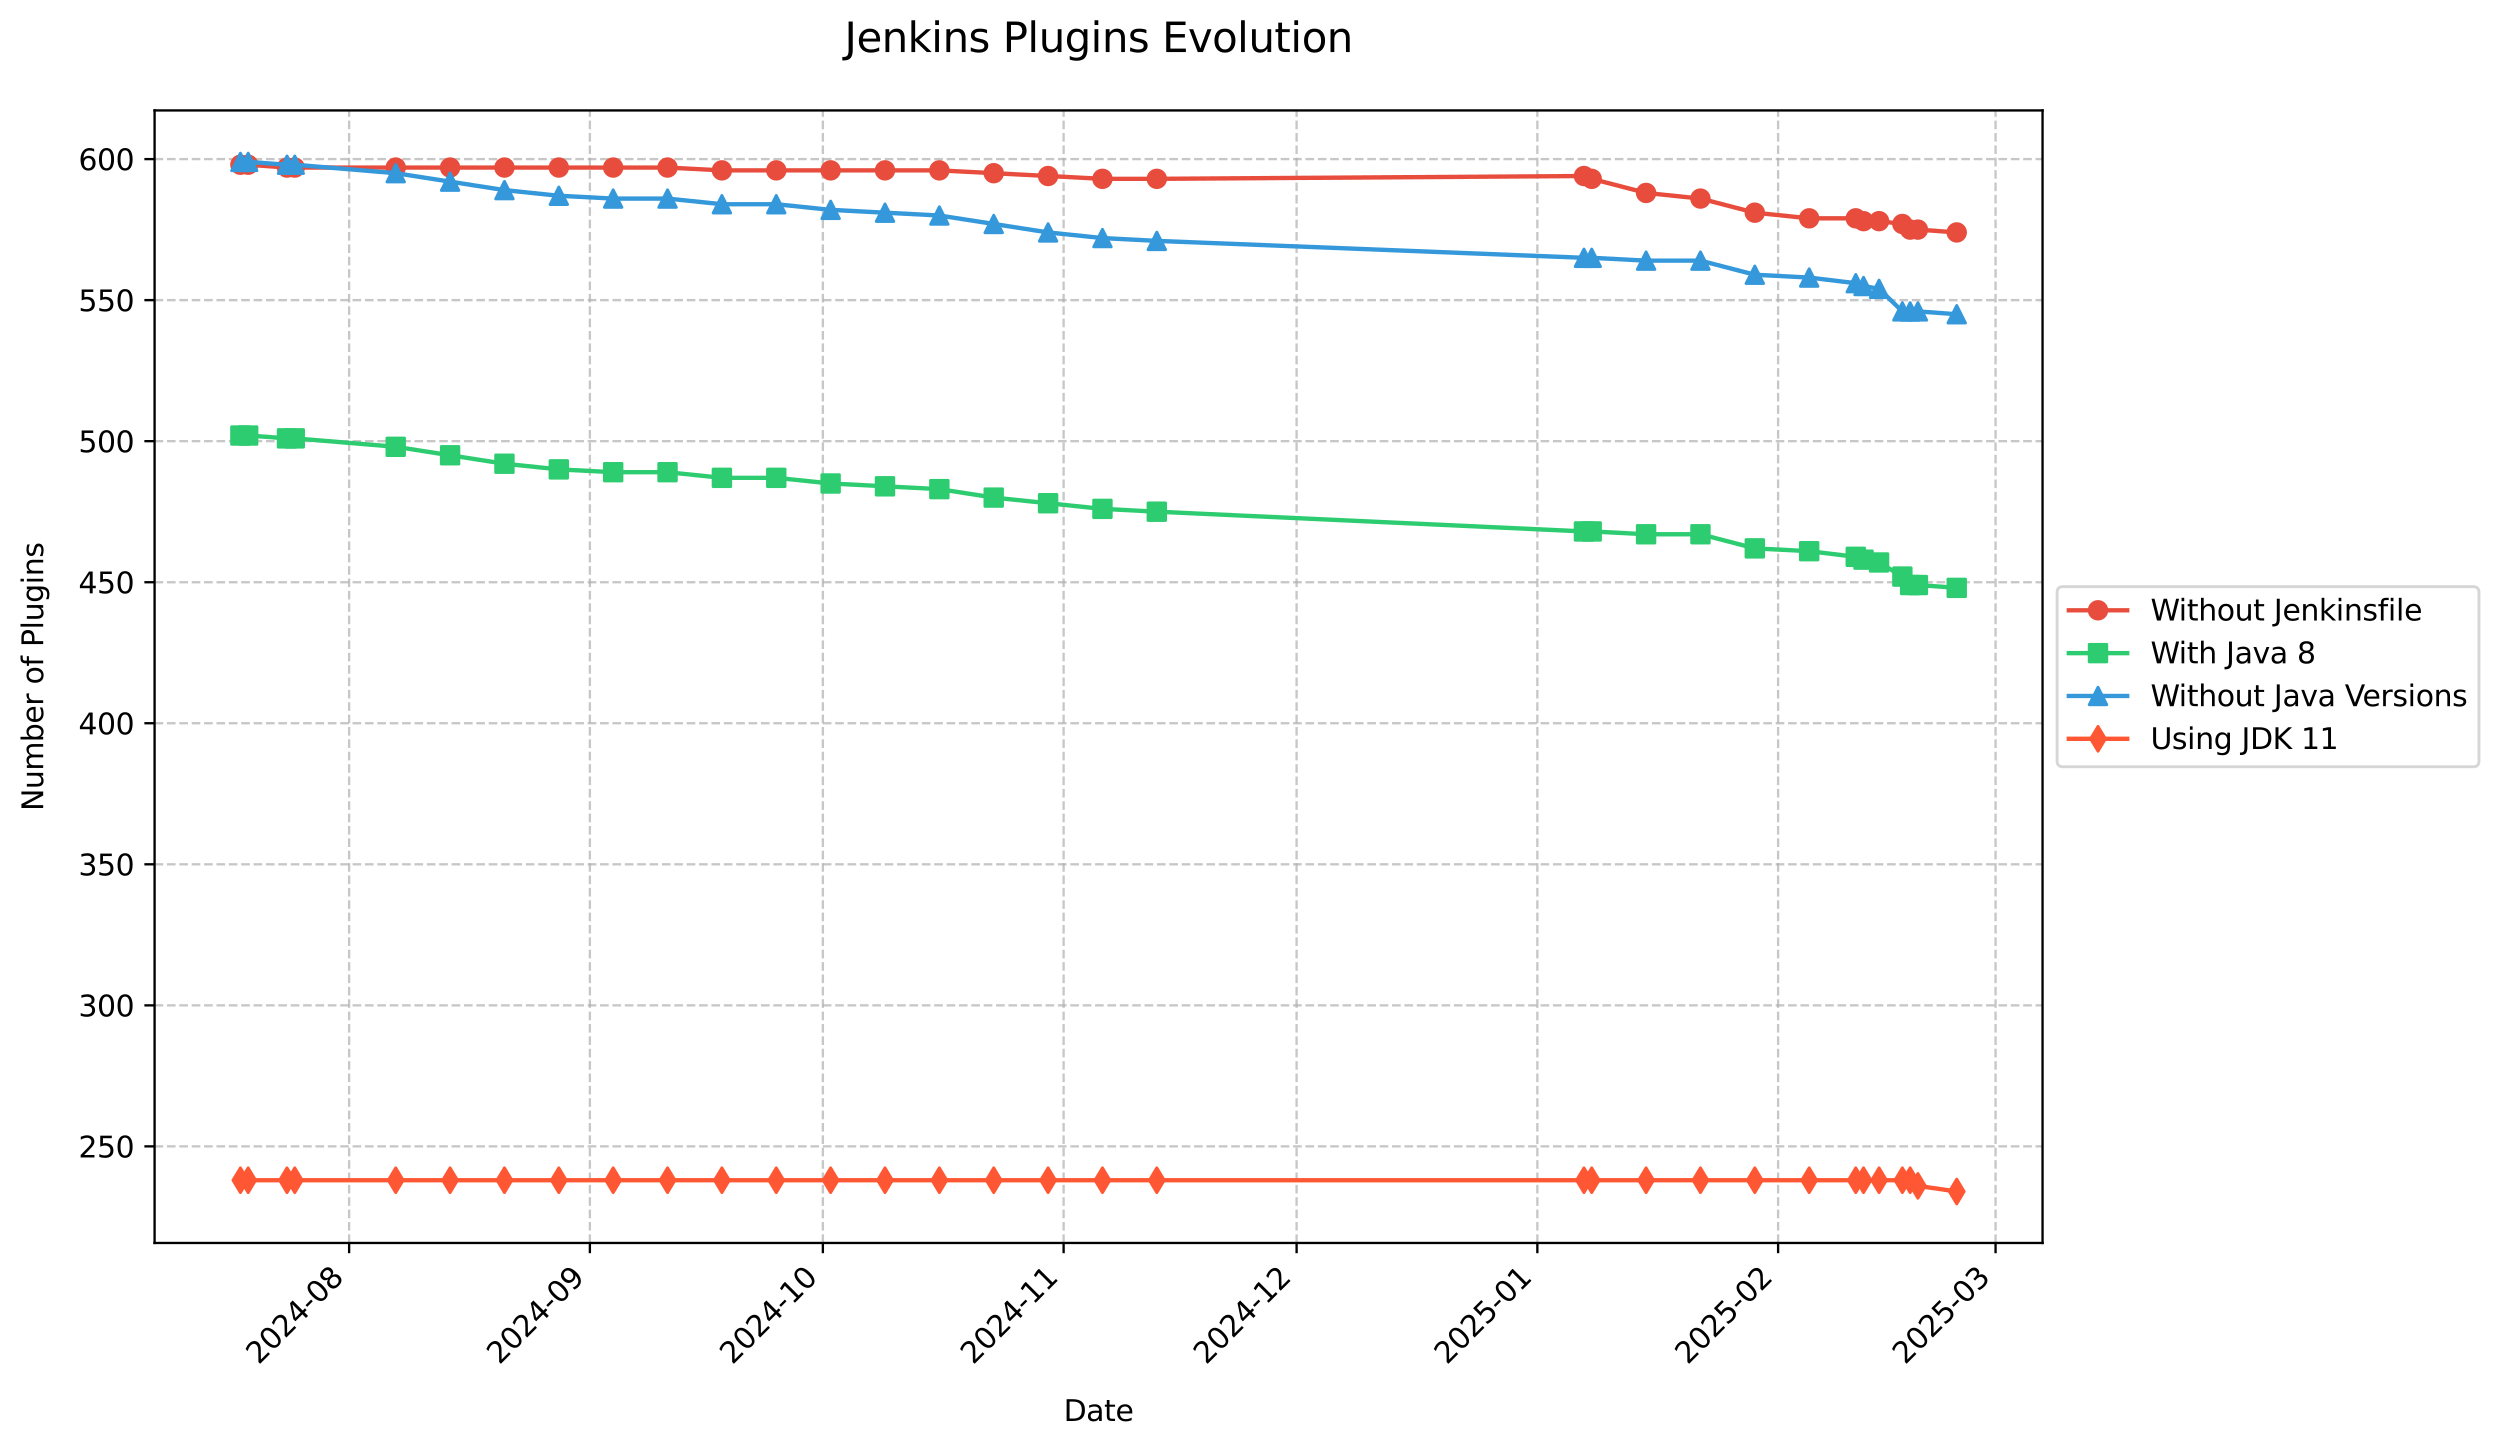 <?xml version="1.0" encoding="utf-8" standalone="no"?>
<!DOCTYPE svg PUBLIC "-//W3C//DTD SVG 1.1//EN"
  "http://www.w3.org/Graphics/SVG/1.1/DTD/svg11.dtd">
<svg xmlns:xlink="http://www.w3.org/1999/xlink" width="856.585pt" height="496.159pt" viewBox="0 0 856.585 496.159" xmlns="http://www.w3.org/2000/svg" version="1.1">
 <defs>
  <style type="text/css">*{stroke-linejoin: round; stroke-linecap: butt}</style>
 </defs>
 <g id="figure_1">
  <g id="patch_1">
   <path d="M 0 496.159 
L 856.585 496.159 
L 856.585 0 
L 0 0 
z
" style="fill: #ffffff"/>
  </g>
  <g id="axes_1">
   <g id="patch_2">
    <path d="M 52.966 425.892 
L 699.846 425.892 
L 699.846 37.838 
L 52.966 37.838 
z
" style="fill: #ffffff"/>
   </g>
   <g id="matplotlib.axis_1">
    <g id="xtick_1">
     <g id="line2d_1">
      <path d="M 119.623 425.892 
L 119.623 37.838 
" clip-path="url(#pfc3cc9efeb)" style="fill: none; stroke-dasharray: 2.96,1.28; stroke-dashoffset: 0; stroke: #b0b0b0; stroke-opacity: 0.7; stroke-width: 0.8"/>
     </g>
     <g id="line2d_2">
      <defs>
       <path id="m94af416fe7" d="M 0 0 
L 0 3.5 
" style="stroke: #000000; stroke-width: 0.8"/>
      </defs>
      <g>
       <use xlink:href="#m94af416fe7" x="119.623" y="425.892" style="stroke: #000000; stroke-width: 0.8"/>
      </g>
     </g>
     <g id="text_1">
      <!-- 2024-08 -->
      <g transform="translate(88.607 467.81) rotate(-45) scale(0.1 -0.1)">
       <defs>
        <path id="DejaVuSans-32" d="M 1228 531 
L 3431 531 
L 3431 0 
L 469 0 
L 469 531 
Q 828 903 1448 1529 
Q 2069 2156 2228 2338 
Q 2531 2678 2651 2914 
Q 2772 3150 2772 3378 
Q 2772 3750 2511 3984 
Q 2250 4219 1831 4219 
Q 1534 4219 1204 4116 
Q 875 4013 500 3803 
L 500 4441 
Q 881 4594 1212 4672 
Q 1544 4750 1819 4750 
Q 2544 4750 2975 4387 
Q 3406 4025 3406 3419 
Q 3406 3131 3298 2873 
Q 3191 2616 2906 2266 
Q 2828 2175 2409 1742 
Q 1991 1309 1228 531 
z
" transform="scale(0.016)"/>
        <path id="DejaVuSans-30" d="M 2034 4250 
Q 1547 4250 1301 3770 
Q 1056 3291 1056 2328 
Q 1056 1369 1301 889 
Q 1547 409 2034 409 
Q 2525 409 2770 889 
Q 3016 1369 3016 2328 
Q 3016 3291 2770 3770 
Q 2525 4250 2034 4250 
z
M 2034 4750 
Q 2819 4750 3233 4129 
Q 3647 3509 3647 2328 
Q 3647 1150 3233 529 
Q 2819 -91 2034 -91 
Q 1250 -91 836 529 
Q 422 1150 422 2328 
Q 422 3509 836 4129 
Q 1250 4750 2034 4750 
z
" transform="scale(0.016)"/>
        <path id="DejaVuSans-34" d="M 2419 4116 
L 825 1625 
L 2419 1625 
L 2419 4116 
z
M 2253 4666 
L 3047 4666 
L 3047 1625 
L 3713 1625 
L 3713 1100 
L 3047 1100 
L 3047 0 
L 2419 0 
L 2419 1100 
L 313 1100 
L 313 1709 
L 2253 4666 
z
" transform="scale(0.016)"/>
        <path id="DejaVuSans-2d" d="M 313 2009 
L 1997 2009 
L 1997 1497 
L 313 1497 
L 313 2009 
z
" transform="scale(0.016)"/>
        <path id="DejaVuSans-38" d="M 2034 2216 
Q 1584 2216 1326 1975 
Q 1069 1734 1069 1313 
Q 1069 891 1326 650 
Q 1584 409 2034 409 
Q 2484 409 2743 651 
Q 3003 894 3003 1313 
Q 3003 1734 2745 1975 
Q 2488 2216 2034 2216 
z
M 1403 2484 
Q 997 2584 770 2862 
Q 544 3141 544 3541 
Q 544 4100 942 4425 
Q 1341 4750 2034 4750 
Q 2731 4750 3128 4425 
Q 3525 4100 3525 3541 
Q 3525 3141 3298 2862 
Q 3072 2584 2669 2484 
Q 3125 2378 3379 2068 
Q 3634 1759 3634 1313 
Q 3634 634 3220 271 
Q 2806 -91 2034 -91 
Q 1263 -91 848 271 
Q 434 634 434 1313 
Q 434 1759 690 2068 
Q 947 2378 1403 2484 
z
M 1172 3481 
Q 1172 3119 1398 2916 
Q 1625 2713 2034 2713 
Q 2441 2713 2670 2916 
Q 2900 3119 2900 3481 
Q 2900 3844 2670 4047 
Q 2441 4250 2034 4250 
Q 1625 4250 1398 4047 
Q 1172 3844 1172 3481 
z
" transform="scale(0.016)"/>
       </defs>
       <use xlink:href="#DejaVuSans-32"/>
       <use xlink:href="#DejaVuSans-30" x="63.623"/>
       <use xlink:href="#DejaVuSans-32" x="127.246"/>
       <use xlink:href="#DejaVuSans-34" x="190.869"/>
       <use xlink:href="#DejaVuSans-2d" x="254.492"/>
       <use xlink:href="#DejaVuSans-30" x="290.576"/>
       <use xlink:href="#DejaVuSans-38" x="354.199"/>
      </g>
     </g>
    </g>
    <g id="xtick_2">
     <g id="line2d_3">
      <path d="M 202.113 425.892 
L 202.113 37.838 
" clip-path="url(#pfc3cc9efeb)" style="fill: none; stroke-dasharray: 2.96,1.28; stroke-dashoffset: 0; stroke: #b0b0b0; stroke-opacity: 0.7; stroke-width: 0.8"/>
     </g>
     <g id="line2d_4">
      <g>
       <use xlink:href="#m94af416fe7" x="202.113" y="425.892" style="stroke: #000000; stroke-width: 0.8"/>
      </g>
     </g>
     <g id="text_2">
      <!-- 2024-09 -->
      <g transform="translate(171.097 467.81) rotate(-45) scale(0.1 -0.1)">
       <defs>
        <path id="DejaVuSans-39" d="M 703 97 
L 703 672 
Q 941 559 1184 500 
Q 1428 441 1663 441 
Q 2288 441 2617 861 
Q 2947 1281 2994 2138 
Q 2813 1869 2534 1725 
Q 2256 1581 1919 1581 
Q 1219 1581 811 2004 
Q 403 2428 403 3163 
Q 403 3881 828 4315 
Q 1253 4750 1959 4750 
Q 2769 4750 3195 4129 
Q 3622 3509 3622 2328 
Q 3622 1225 3098 567 
Q 2575 -91 1691 -91 
Q 1453 -91 1209 -44 
Q 966 3 703 97 
z
M 1959 2075 
Q 2384 2075 2632 2365 
Q 2881 2656 2881 3163 
Q 2881 3666 2632 3958 
Q 2384 4250 1959 4250 
Q 1534 4250 1286 3958 
Q 1038 3666 1038 3163 
Q 1038 2656 1286 2365 
Q 1534 2075 1959 2075 
z
" transform="scale(0.016)"/>
       </defs>
       <use xlink:href="#DejaVuSans-32"/>
       <use xlink:href="#DejaVuSans-30" x="63.623"/>
       <use xlink:href="#DejaVuSans-32" x="127.246"/>
       <use xlink:href="#DejaVuSans-34" x="190.869"/>
       <use xlink:href="#DejaVuSans-2d" x="254.492"/>
       <use xlink:href="#DejaVuSans-30" x="290.576"/>
       <use xlink:href="#DejaVuSans-39" x="354.199"/>
      </g>
     </g>
    </g>
    <g id="xtick_3">
     <g id="line2d_5">
      <path d="M 281.941 425.892 
L 281.941 37.838 
" clip-path="url(#pfc3cc9efeb)" style="fill: none; stroke-dasharray: 2.96,1.28; stroke-dashoffset: 0; stroke: #b0b0b0; stroke-opacity: 0.7; stroke-width: 0.8"/>
     </g>
     <g id="line2d_6">
      <g>
       <use xlink:href="#m94af416fe7" x="281.941" y="425.892" style="stroke: #000000; stroke-width: 0.8"/>
      </g>
     </g>
     <g id="text_3">
      <!-- 2024-10 -->
      <g transform="translate(250.926 467.81) rotate(-45) scale(0.1 -0.1)">
       <defs>
        <path id="DejaVuSans-31" d="M 794 531 
L 1825 531 
L 1825 4091 
L 703 3866 
L 703 4441 
L 1819 4666 
L 2450 4666 
L 2450 531 
L 3481 531 
L 3481 0 
L 794 0 
L 794 531 
z
" transform="scale(0.016)"/>
       </defs>
       <use xlink:href="#DejaVuSans-32"/>
       <use xlink:href="#DejaVuSans-30" x="63.623"/>
       <use xlink:href="#DejaVuSans-32" x="127.246"/>
       <use xlink:href="#DejaVuSans-34" x="190.869"/>
       <use xlink:href="#DejaVuSans-2d" x="254.492"/>
       <use xlink:href="#DejaVuSans-31" x="290.576"/>
       <use xlink:href="#DejaVuSans-30" x="354.199"/>
      </g>
     </g>
    </g>
    <g id="xtick_4">
     <g id="line2d_7">
      <path d="M 364.431 425.892 
L 364.431 37.838 
" clip-path="url(#pfc3cc9efeb)" style="fill: none; stroke-dasharray: 2.96,1.28; stroke-dashoffset: 0; stroke: #b0b0b0; stroke-opacity: 0.7; stroke-width: 0.8"/>
     </g>
     <g id="line2d_8">
      <g>
       <use xlink:href="#m94af416fe7" x="364.431" y="425.892" style="stroke: #000000; stroke-width: 0.8"/>
      </g>
     </g>
     <g id="text_4">
      <!-- 2024-11 -->
      <g transform="translate(333.416 467.81) rotate(-45) scale(0.1 -0.1)">
       <use xlink:href="#DejaVuSans-32"/>
       <use xlink:href="#DejaVuSans-30" x="63.623"/>
       <use xlink:href="#DejaVuSans-32" x="127.246"/>
       <use xlink:href="#DejaVuSans-34" x="190.869"/>
       <use xlink:href="#DejaVuSans-2d" x="254.492"/>
       <use xlink:href="#DejaVuSans-31" x="290.576"/>
       <use xlink:href="#DejaVuSans-31" x="354.199"/>
      </g>
     </g>
    </g>
    <g id="xtick_5">
     <g id="line2d_9">
      <path d="M 444.26 425.892 
L 444.26 37.838 
" clip-path="url(#pfc3cc9efeb)" style="fill: none; stroke-dasharray: 2.96,1.28; stroke-dashoffset: 0; stroke: #b0b0b0; stroke-opacity: 0.7; stroke-width: 0.8"/>
     </g>
     <g id="line2d_10">
      <g>
       <use xlink:href="#m94af416fe7" x="444.26" y="425.892" style="stroke: #000000; stroke-width: 0.8"/>
      </g>
     </g>
     <g id="text_5">
      <!-- 2024-12 -->
      <g transform="translate(413.245 467.81) rotate(-45) scale(0.1 -0.1)">
       <use xlink:href="#DejaVuSans-32"/>
       <use xlink:href="#DejaVuSans-30" x="63.623"/>
       <use xlink:href="#DejaVuSans-32" x="127.246"/>
       <use xlink:href="#DejaVuSans-34" x="190.869"/>
       <use xlink:href="#DejaVuSans-2d" x="254.492"/>
       <use xlink:href="#DejaVuSans-31" x="290.576"/>
       <use xlink:href="#DejaVuSans-32" x="354.199"/>
      </g>
     </g>
    </g>
    <g id="xtick_6">
     <g id="line2d_11">
      <path d="M 526.75 425.892 
L 526.75 37.838 
" clip-path="url(#pfc3cc9efeb)" style="fill: none; stroke-dasharray: 2.96,1.28; stroke-dashoffset: 0; stroke: #b0b0b0; stroke-opacity: 0.7; stroke-width: 0.8"/>
     </g>
     <g id="line2d_12">
      <g>
       <use xlink:href="#m94af416fe7" x="526.75" y="425.892" style="stroke: #000000; stroke-width: 0.8"/>
      </g>
     </g>
     <g id="text_6">
      <!-- 2025-01 -->
      <g transform="translate(495.735 467.81) rotate(-45) scale(0.1 -0.1)">
       <defs>
        <path id="DejaVuSans-35" d="M 691 4666 
L 3169 4666 
L 3169 4134 
L 1269 4134 
L 1269 2991 
Q 1406 3038 1543 3061 
Q 1681 3084 1819 3084 
Q 2600 3084 3056 2656 
Q 3513 2228 3513 1497 
Q 3513 744 3044 326 
Q 2575 -91 1722 -91 
Q 1428 -91 1123 -41 
Q 819 9 494 109 
L 494 744 
Q 775 591 1075 516 
Q 1375 441 1709 441 
Q 2250 441 2565 725 
Q 2881 1009 2881 1497 
Q 2881 1984 2565 2268 
Q 2250 2553 1709 2553 
Q 1456 2553 1204 2497 
Q 953 2441 691 2322 
L 691 4666 
z
" transform="scale(0.016)"/>
       </defs>
       <use xlink:href="#DejaVuSans-32"/>
       <use xlink:href="#DejaVuSans-30" x="63.623"/>
       <use xlink:href="#DejaVuSans-32" x="127.246"/>
       <use xlink:href="#DejaVuSans-35" x="190.869"/>
       <use xlink:href="#DejaVuSans-2d" x="254.492"/>
       <use xlink:href="#DejaVuSans-30" x="290.576"/>
       <use xlink:href="#DejaVuSans-31" x="354.199"/>
      </g>
     </g>
    </g>
    <g id="xtick_7">
     <g id="line2d_13">
      <path d="M 609.24 425.892 
L 609.24 37.838 
" clip-path="url(#pfc3cc9efeb)" style="fill: none; stroke-dasharray: 2.96,1.28; stroke-dashoffset: 0; stroke: #b0b0b0; stroke-opacity: 0.7; stroke-width: 0.8"/>
     </g>
     <g id="line2d_14">
      <g>
       <use xlink:href="#m94af416fe7" x="609.24" y="425.892" style="stroke: #000000; stroke-width: 0.8"/>
      </g>
     </g>
     <g id="text_7">
      <!-- 2025-02 -->
      <g transform="translate(578.224 467.81) rotate(-45) scale(0.1 -0.1)">
       <use xlink:href="#DejaVuSans-32"/>
       <use xlink:href="#DejaVuSans-30" x="63.623"/>
       <use xlink:href="#DejaVuSans-32" x="127.246"/>
       <use xlink:href="#DejaVuSans-35" x="190.869"/>
       <use xlink:href="#DejaVuSans-2d" x="254.492"/>
       <use xlink:href="#DejaVuSans-30" x="290.576"/>
       <use xlink:href="#DejaVuSans-32" x="354.199"/>
      </g>
     </g>
    </g>
    <g id="xtick_8">
     <g id="line2d_15">
      <path d="M 683.747 425.892 
L 683.747 37.838 
" clip-path="url(#pfc3cc9efeb)" style="fill: none; stroke-dasharray: 2.96,1.28; stroke-dashoffset: 0; stroke: #b0b0b0; stroke-opacity: 0.7; stroke-width: 0.8"/>
     </g>
     <g id="line2d_16">
      <g>
       <use xlink:href="#m94af416fe7" x="683.747" y="425.892" style="stroke: #000000; stroke-width: 0.8"/>
      </g>
     </g>
     <g id="text_8">
      <!-- 2025-03 -->
      <g transform="translate(652.731 467.81) rotate(-45) scale(0.1 -0.1)">
       <defs>
        <path id="DejaVuSans-33" d="M 2597 2516 
Q 3050 2419 3304 2112 
Q 3559 1806 3559 1356 
Q 3559 666 3084 287 
Q 2609 -91 1734 -91 
Q 1441 -91 1130 -33 
Q 819 25 488 141 
L 488 750 
Q 750 597 1062 519 
Q 1375 441 1716 441 
Q 2309 441 2620 675 
Q 2931 909 2931 1356 
Q 2931 1769 2642 2001 
Q 2353 2234 1838 2234 
L 1294 2234 
L 1294 2753 
L 1863 2753 
Q 2328 2753 2575 2939 
Q 2822 3125 2822 3475 
Q 2822 3834 2567 4026 
Q 2313 4219 1838 4219 
Q 1578 4219 1281 4162 
Q 984 4106 628 3988 
L 628 4550 
Q 988 4650 1302 4700 
Q 1616 4750 1894 4750 
Q 2613 4750 3031 4423 
Q 3450 4097 3450 3541 
Q 3450 3153 3228 2886 
Q 3006 2619 2597 2516 
z
" transform="scale(0.016)"/>
       </defs>
       <use xlink:href="#DejaVuSans-32"/>
       <use xlink:href="#DejaVuSans-30" x="63.623"/>
       <use xlink:href="#DejaVuSans-32" x="127.246"/>
       <use xlink:href="#DejaVuSans-35" x="190.869"/>
       <use xlink:href="#DejaVuSans-2d" x="254.492"/>
       <use xlink:href="#DejaVuSans-30" x="290.576"/>
       <use xlink:href="#DejaVuSans-33" x="354.199"/>
      </g>
     </g>
    </g>
    <g id="text_9">
     <!-- Date -->
     <g transform="translate(364.455 486.879) scale(0.1 -0.1)">
      <defs>
       <path id="DejaVuSans-44" d="M 1259 4147 
L 1259 519 
L 2022 519 
Q 2988 519 3436 956 
Q 3884 1394 3884 2338 
Q 3884 3275 3436 3711 
Q 2988 4147 2022 4147 
L 1259 4147 
z
M 628 4666 
L 1925 4666 
Q 3281 4666 3915 4102 
Q 4550 3538 4550 2338 
Q 4550 1131 3912 565 
Q 3275 0 1925 0 
L 628 0 
L 628 4666 
z
" transform="scale(0.016)"/>
       <path id="DejaVuSans-61" d="M 2194 1759 
Q 1497 1759 1228 1600 
Q 959 1441 959 1056 
Q 959 750 1161 570 
Q 1363 391 1709 391 
Q 2188 391 2477 730 
Q 2766 1069 2766 1631 
L 2766 1759 
L 2194 1759 
z
M 3341 1997 
L 3341 0 
L 2766 0 
L 2766 531 
Q 2569 213 2275 61 
Q 1981 -91 1556 -91 
Q 1019 -91 701 211 
Q 384 513 384 1019 
Q 384 1609 779 1909 
Q 1175 2209 1959 2209 
L 2766 2209 
L 2766 2266 
Q 2766 2663 2505 2880 
Q 2244 3097 1772 3097 
Q 1472 3097 1187 3025 
Q 903 2953 641 2809 
L 641 3341 
Q 956 3463 1253 3523 
Q 1550 3584 1831 3584 
Q 2591 3584 2966 3190 
Q 3341 2797 3341 1997 
z
" transform="scale(0.016)"/>
       <path id="DejaVuSans-74" d="M 1172 4494 
L 1172 3500 
L 2356 3500 
L 2356 3053 
L 1172 3053 
L 1172 1153 
Q 1172 725 1289 603 
Q 1406 481 1766 481 
L 2356 481 
L 2356 0 
L 1766 0 
Q 1100 0 847 248 
Q 594 497 594 1153 
L 594 3053 
L 172 3053 
L 172 3500 
L 594 3500 
L 594 4494 
L 1172 4494 
z
" transform="scale(0.016)"/>
       <path id="DejaVuSans-65" d="M 3597 1894 
L 3597 1613 
L 953 1613 
Q 991 1019 1311 708 
Q 1631 397 2203 397 
Q 2534 397 2845 478 
Q 3156 559 3463 722 
L 3463 178 
Q 3153 47 2828 -22 
Q 2503 -91 2169 -91 
Q 1331 -91 842 396 
Q 353 884 353 1716 
Q 353 2575 817 3079 
Q 1281 3584 2069 3584 
Q 2775 3584 3186 3129 
Q 3597 2675 3597 1894 
z
M 3022 2063 
Q 3016 2534 2758 2815 
Q 2500 3097 2075 3097 
Q 1594 3097 1305 2825 
Q 1016 2553 972 2059 
L 3022 2063 
z
" transform="scale(0.016)"/>
      </defs>
      <use xlink:href="#DejaVuSans-44"/>
      <use xlink:href="#DejaVuSans-61" x="77.002"/>
      <use xlink:href="#DejaVuSans-74" x="138.281"/>
      <use xlink:href="#DejaVuSans-65" x="177.49"/>
     </g>
    </g>
   </g>
   <g id="matplotlib.axis_2">
    <g id="ytick_1">
     <g id="line2d_17">
      <path d="M 52.966 392.789 
L 699.846 392.789 
" clip-path="url(#pfc3cc9efeb)" style="fill: none; stroke-dasharray: 2.96,1.28; stroke-dashoffset: 0; stroke: #b0b0b0; stroke-opacity: 0.7; stroke-width: 0.8"/>
     </g>
     <g id="line2d_18">
      <defs>
       <path id="m76c8aee023" d="M 0 0 
L -3.5 0 
" style="stroke: #000000; stroke-width: 0.8"/>
      </defs>
      <g>
       <use xlink:href="#m76c8aee023" x="52.966" y="392.789" style="stroke: #000000; stroke-width: 0.8"/>
      </g>
     </g>
     <g id="text_10">
      <!-- 250 -->
      <g transform="translate(26.878 396.589) scale(0.1 -0.1)">
       <use xlink:href="#DejaVuSans-32"/>
       <use xlink:href="#DejaVuSans-35" x="63.623"/>
       <use xlink:href="#DejaVuSans-30" x="127.246"/>
      </g>
     </g>
    </g>
    <g id="ytick_2">
     <g id="line2d_19">
      <path d="M 52.966 344.464 
L 699.846 344.464 
" clip-path="url(#pfc3cc9efeb)" style="fill: none; stroke-dasharray: 2.96,1.28; stroke-dashoffset: 0; stroke: #b0b0b0; stroke-opacity: 0.7; stroke-width: 0.8"/>
     </g>
     <g id="line2d_20">
      <g>
       <use xlink:href="#m76c8aee023" x="52.966" y="344.464" style="stroke: #000000; stroke-width: 0.8"/>
      </g>
     </g>
     <g id="text_11">
      <!-- 300 -->
      <g transform="translate(26.878 348.263) scale(0.1 -0.1)">
       <use xlink:href="#DejaVuSans-33"/>
       <use xlink:href="#DejaVuSans-30" x="63.623"/>
       <use xlink:href="#DejaVuSans-30" x="127.246"/>
      </g>
     </g>
    </g>
    <g id="ytick_3">
     <g id="line2d_21">
      <path d="M 52.966 296.138 
L 699.846 296.138 
" clip-path="url(#pfc3cc9efeb)" style="fill: none; stroke-dasharray: 2.96,1.28; stroke-dashoffset: 0; stroke: #b0b0b0; stroke-opacity: 0.7; stroke-width: 0.8"/>
     </g>
     <g id="line2d_22">
      <g>
       <use xlink:href="#m76c8aee023" x="52.966" y="296.138" style="stroke: #000000; stroke-width: 0.8"/>
      </g>
     </g>
     <g id="text_12">
      <!-- 350 -->
      <g transform="translate(26.878 299.937) scale(0.1 -0.1)">
       <use xlink:href="#DejaVuSans-33"/>
       <use xlink:href="#DejaVuSans-35" x="63.623"/>
       <use xlink:href="#DejaVuSans-30" x="127.246"/>
      </g>
     </g>
    </g>
    <g id="ytick_4">
     <g id="line2d_23">
      <path d="M 52.966 247.813 
L 699.846 247.813 
" clip-path="url(#pfc3cc9efeb)" style="fill: none; stroke-dasharray: 2.96,1.28; stroke-dashoffset: 0; stroke: #b0b0b0; stroke-opacity: 0.7; stroke-width: 0.8"/>
     </g>
     <g id="line2d_24">
      <g>
       <use xlink:href="#m76c8aee023" x="52.966" y="247.813" style="stroke: #000000; stroke-width: 0.8"/>
      </g>
     </g>
     <g id="text_13">
      <!-- 400 -->
      <g transform="translate(26.878 251.612) scale(0.1 -0.1)">
       <use xlink:href="#DejaVuSans-34"/>
       <use xlink:href="#DejaVuSans-30" x="63.623"/>
       <use xlink:href="#DejaVuSans-30" x="127.246"/>
      </g>
     </g>
    </g>
    <g id="ytick_5">
     <g id="line2d_25">
      <path d="M 52.966 199.487 
L 699.846 199.487 
" clip-path="url(#pfc3cc9efeb)" style="fill: none; stroke-dasharray: 2.96,1.28; stroke-dashoffset: 0; stroke: #b0b0b0; stroke-opacity: 0.7; stroke-width: 0.8"/>
     </g>
     <g id="line2d_26">
      <g>
       <use xlink:href="#m76c8aee023" x="52.966" y="199.487" style="stroke: #000000; stroke-width: 0.8"/>
      </g>
     </g>
     <g id="text_14">
      <!-- 450 -->
      <g transform="translate(26.878 203.286) scale(0.1 -0.1)">
       <use xlink:href="#DejaVuSans-34"/>
       <use xlink:href="#DejaVuSans-35" x="63.623"/>
       <use xlink:href="#DejaVuSans-30" x="127.246"/>
      </g>
     </g>
    </g>
    <g id="ytick_6">
     <g id="line2d_27">
      <path d="M 52.966 151.161 
L 699.846 151.161 
" clip-path="url(#pfc3cc9efeb)" style="fill: none; stroke-dasharray: 2.96,1.28; stroke-dashoffset: 0; stroke: #b0b0b0; stroke-opacity: 0.7; stroke-width: 0.8"/>
     </g>
     <g id="line2d_28">
      <g>
       <use xlink:href="#m76c8aee023" x="52.966" y="151.161" style="stroke: #000000; stroke-width: 0.8"/>
      </g>
     </g>
     <g id="text_15">
      <!-- 500 -->
      <g transform="translate(26.878 154.961) scale(0.1 -0.1)">
       <use xlink:href="#DejaVuSans-35"/>
       <use xlink:href="#DejaVuSans-30" x="63.623"/>
       <use xlink:href="#DejaVuSans-30" x="127.246"/>
      </g>
     </g>
    </g>
    <g id="ytick_7">
     <g id="line2d_29">
      <path d="M 52.966 102.836 
L 699.846 102.836 
" clip-path="url(#pfc3cc9efeb)" style="fill: none; stroke-dasharray: 2.96,1.28; stroke-dashoffset: 0; stroke: #b0b0b0; stroke-opacity: 0.7; stroke-width: 0.8"/>
     </g>
     <g id="line2d_30">
      <g>
       <use xlink:href="#m76c8aee023" x="52.966" y="102.836" style="stroke: #000000; stroke-width: 0.8"/>
      </g>
     </g>
     <g id="text_16">
      <!-- 550 -->
      <g transform="translate(26.878 106.635) scale(0.1 -0.1)">
       <use xlink:href="#DejaVuSans-35"/>
       <use xlink:href="#DejaVuSans-35" x="63.623"/>
       <use xlink:href="#DejaVuSans-30" x="127.246"/>
      </g>
     </g>
    </g>
    <g id="ytick_8">
     <g id="line2d_31">
      <path d="M 52.966 54.51 
L 699.846 54.51 
" clip-path="url(#pfc3cc9efeb)" style="fill: none; stroke-dasharray: 2.96,1.28; stroke-dashoffset: 0; stroke: #b0b0b0; stroke-opacity: 0.7; stroke-width: 0.8"/>
     </g>
     <g id="line2d_32">
      <g>
       <use xlink:href="#m76c8aee023" x="52.966" y="54.51" style="stroke: #000000; stroke-width: 0.8"/>
      </g>
     </g>
     <g id="text_17">
      <!-- 600 -->
      <g transform="translate(26.878 58.309) scale(0.1 -0.1)">
       <defs>
        <path id="DejaVuSans-36" d="M 2113 2584 
Q 1688 2584 1439 2293 
Q 1191 2003 1191 1497 
Q 1191 994 1439 701 
Q 1688 409 2113 409 
Q 2538 409 2786 701 
Q 3034 994 3034 1497 
Q 3034 2003 2786 2293 
Q 2538 2584 2113 2584 
z
M 3366 4563 
L 3366 3988 
Q 3128 4100 2886 4159 
Q 2644 4219 2406 4219 
Q 1781 4219 1451 3797 
Q 1122 3375 1075 2522 
Q 1259 2794 1537 2939 
Q 1816 3084 2150 3084 
Q 2853 3084 3261 2657 
Q 3669 2231 3669 1497 
Q 3669 778 3244 343 
Q 2819 -91 2113 -91 
Q 1303 -91 875 529 
Q 447 1150 447 2328 
Q 447 3434 972 4092 
Q 1497 4750 2381 4750 
Q 2619 4750 2861 4703 
Q 3103 4656 3366 4563 
z
" transform="scale(0.016)"/>
       </defs>
       <use xlink:href="#DejaVuSans-36"/>
       <use xlink:href="#DejaVuSans-30" x="63.623"/>
       <use xlink:href="#DejaVuSans-30" x="127.246"/>
      </g>
     </g>
    </g>
    <g id="text_18">
     <!-- Number of Plugins -->
     <g transform="translate(14.798 277.858) rotate(-90) scale(0.1 -0.1)">
      <defs>
       <path id="DejaVuSans-4e" d="M 628 4666 
L 1478 4666 
L 3547 763 
L 3547 4666 
L 4159 4666 
L 4159 0 
L 3309 0 
L 1241 3903 
L 1241 0 
L 628 0 
L 628 4666 
z
" transform="scale(0.016)"/>
       <path id="DejaVuSans-75" d="M 544 1381 
L 544 3500 
L 1119 3500 
L 1119 1403 
Q 1119 906 1312 657 
Q 1506 409 1894 409 
Q 2359 409 2629 706 
Q 2900 1003 2900 1516 
L 2900 3500 
L 3475 3500 
L 3475 0 
L 2900 0 
L 2900 538 
Q 2691 219 2414 64 
Q 2138 -91 1772 -91 
Q 1169 -91 856 284 
Q 544 659 544 1381 
z
M 1991 3584 
L 1991 3584 
z
" transform="scale(0.016)"/>
       <path id="DejaVuSans-6d" d="M 3328 2828 
Q 3544 3216 3844 3400 
Q 4144 3584 4550 3584 
Q 5097 3584 5394 3201 
Q 5691 2819 5691 2113 
L 5691 0 
L 5113 0 
L 5113 2094 
Q 5113 2597 4934 2840 
Q 4756 3084 4391 3084 
Q 3944 3084 3684 2787 
Q 3425 2491 3425 1978 
L 3425 0 
L 2847 0 
L 2847 2094 
Q 2847 2600 2669 2842 
Q 2491 3084 2119 3084 
Q 1678 3084 1418 2786 
Q 1159 2488 1159 1978 
L 1159 0 
L 581 0 
L 581 3500 
L 1159 3500 
L 1159 2956 
Q 1356 3278 1631 3431 
Q 1906 3584 2284 3584 
Q 2666 3584 2933 3390 
Q 3200 3197 3328 2828 
z
" transform="scale(0.016)"/>
       <path id="DejaVuSans-62" d="M 3116 1747 
Q 3116 2381 2855 2742 
Q 2594 3103 2138 3103 
Q 1681 3103 1420 2742 
Q 1159 2381 1159 1747 
Q 1159 1113 1420 752 
Q 1681 391 2138 391 
Q 2594 391 2855 752 
Q 3116 1113 3116 1747 
z
M 1159 2969 
Q 1341 3281 1617 3432 
Q 1894 3584 2278 3584 
Q 2916 3584 3314 3078 
Q 3713 2572 3713 1747 
Q 3713 922 3314 415 
Q 2916 -91 2278 -91 
Q 1894 -91 1617 61 
Q 1341 213 1159 525 
L 1159 0 
L 581 0 
L 581 4863 
L 1159 4863 
L 1159 2969 
z
" transform="scale(0.016)"/>
       <path id="DejaVuSans-72" d="M 2631 2963 
Q 2534 3019 2420 3045 
Q 2306 3072 2169 3072 
Q 1681 3072 1420 2755 
Q 1159 2438 1159 1844 
L 1159 0 
L 581 0 
L 581 3500 
L 1159 3500 
L 1159 2956 
Q 1341 3275 1631 3429 
Q 1922 3584 2338 3584 
Q 2397 3584 2469 3576 
Q 2541 3569 2628 3553 
L 2631 2963 
z
" transform="scale(0.016)"/>
       <path id="DejaVuSans-20" transform="scale(0.016)"/>
       <path id="DejaVuSans-6f" d="M 1959 3097 
Q 1497 3097 1228 2736 
Q 959 2375 959 1747 
Q 959 1119 1226 758 
Q 1494 397 1959 397 
Q 2419 397 2687 759 
Q 2956 1122 2956 1747 
Q 2956 2369 2687 2733 
Q 2419 3097 1959 3097 
z
M 1959 3584 
Q 2709 3584 3137 3096 
Q 3566 2609 3566 1747 
Q 3566 888 3137 398 
Q 2709 -91 1959 -91 
Q 1206 -91 779 398 
Q 353 888 353 1747 
Q 353 2609 779 3096 
Q 1206 3584 1959 3584 
z
" transform="scale(0.016)"/>
       <path id="DejaVuSans-66" d="M 2375 4863 
L 2375 4384 
L 1825 4384 
Q 1516 4384 1395 4259 
Q 1275 4134 1275 3809 
L 1275 3500 
L 2222 3500 
L 2222 3053 
L 1275 3053 
L 1275 0 
L 697 0 
L 697 3053 
L 147 3053 
L 147 3500 
L 697 3500 
L 697 3744 
Q 697 4328 969 4595 
Q 1241 4863 1831 4863 
L 2375 4863 
z
" transform="scale(0.016)"/>
       <path id="DejaVuSans-50" d="M 1259 4147 
L 1259 2394 
L 2053 2394 
Q 2494 2394 2734 2622 
Q 2975 2850 2975 3272 
Q 2975 3691 2734 3919 
Q 2494 4147 2053 4147 
L 1259 4147 
z
M 628 4666 
L 2053 4666 
Q 2838 4666 3239 4311 
Q 3641 3956 3641 3272 
Q 3641 2581 3239 2228 
Q 2838 1875 2053 1875 
L 1259 1875 
L 1259 0 
L 628 0 
L 628 4666 
z
" transform="scale(0.016)"/>
       <path id="DejaVuSans-6c" d="M 603 4863 
L 1178 4863 
L 1178 0 
L 603 0 
L 603 4863 
z
" transform="scale(0.016)"/>
       <path id="DejaVuSans-67" d="M 2906 1791 
Q 2906 2416 2648 2759 
Q 2391 3103 1925 3103 
Q 1463 3103 1205 2759 
Q 947 2416 947 1791 
Q 947 1169 1205 825 
Q 1463 481 1925 481 
Q 2391 481 2648 825 
Q 2906 1169 2906 1791 
z
M 3481 434 
Q 3481 -459 3084 -895 
Q 2688 -1331 1869 -1331 
Q 1566 -1331 1297 -1286 
Q 1028 -1241 775 -1147 
L 775 -588 
Q 1028 -725 1275 -790 
Q 1522 -856 1778 -856 
Q 2344 -856 2625 -561 
Q 2906 -266 2906 331 
L 2906 616 
Q 2728 306 2450 153 
Q 2172 0 1784 0 
Q 1141 0 747 490 
Q 353 981 353 1791 
Q 353 2603 747 3093 
Q 1141 3584 1784 3584 
Q 2172 3584 2450 3431 
Q 2728 3278 2906 2969 
L 2906 3500 
L 3481 3500 
L 3481 434 
z
" transform="scale(0.016)"/>
       <path id="DejaVuSans-69" d="M 603 3500 
L 1178 3500 
L 1178 0 
L 603 0 
L 603 3500 
z
M 603 4863 
L 1178 4863 
L 1178 4134 
L 603 4134 
L 603 4863 
z
" transform="scale(0.016)"/>
       <path id="DejaVuSans-6e" d="M 3513 2113 
L 3513 0 
L 2938 0 
L 2938 2094 
Q 2938 2591 2744 2837 
Q 2550 3084 2163 3084 
Q 1697 3084 1428 2787 
Q 1159 2491 1159 1978 
L 1159 0 
L 581 0 
L 581 3500 
L 1159 3500 
L 1159 2956 
Q 1366 3272 1645 3428 
Q 1925 3584 2291 3584 
Q 2894 3584 3203 3211 
Q 3513 2838 3513 2113 
z
" transform="scale(0.016)"/>
       <path id="DejaVuSans-73" d="M 2834 3397 
L 2834 2853 
Q 2591 2978 2328 3040 
Q 2066 3103 1784 3103 
Q 1356 3103 1142 2972 
Q 928 2841 928 2578 
Q 928 2378 1081 2264 
Q 1234 2150 1697 2047 
L 1894 2003 
Q 2506 1872 2764 1633 
Q 3022 1394 3022 966 
Q 3022 478 2636 193 
Q 2250 -91 1575 -91 
Q 1294 -91 989 -36 
Q 684 19 347 128 
L 347 722 
Q 666 556 975 473 
Q 1284 391 1588 391 
Q 1994 391 2212 530 
Q 2431 669 2431 922 
Q 2431 1156 2273 1281 
Q 2116 1406 1581 1522 
L 1381 1569 
Q 847 1681 609 1914 
Q 372 2147 372 2553 
Q 372 3047 722 3315 
Q 1072 3584 1716 3584 
Q 2034 3584 2315 3537 
Q 2597 3491 2834 3397 
z
" transform="scale(0.016)"/>
      </defs>
      <use xlink:href="#DejaVuSans-4e"/>
      <use xlink:href="#DejaVuSans-75" x="74.805"/>
      <use xlink:href="#DejaVuSans-6d" x="138.184"/>
      <use xlink:href="#DejaVuSans-62" x="235.596"/>
      <use xlink:href="#DejaVuSans-65" x="299.072"/>
      <use xlink:href="#DejaVuSans-72" x="360.596"/>
      <use xlink:href="#DejaVuSans-20" x="401.709"/>
      <use xlink:href="#DejaVuSans-6f" x="433.496"/>
      <use xlink:href="#DejaVuSans-66" x="494.678"/>
      <use xlink:href="#DejaVuSans-20" x="529.883"/>
      <use xlink:href="#DejaVuSans-50" x="561.67"/>
      <use xlink:href="#DejaVuSans-6c" x="621.973"/>
      <use xlink:href="#DejaVuSans-75" x="649.756"/>
      <use xlink:href="#DejaVuSans-67" x="713.135"/>
      <use xlink:href="#DejaVuSans-69" x="776.611"/>
      <use xlink:href="#DejaVuSans-6e" x="804.395"/>
      <use xlink:href="#DejaVuSans-73" x="867.773"/>
     </g>
    </g>
   </g>
   <g id="line2d_33">
    <path d="M 82.369 56.443 
L 85.03 56.443 
L 98.335 57.41 
L 100.996 57.41 
L 135.589 57.41 
L 154.215 57.41 
L 172.842 57.41 
L 191.469 57.41 
L 210.095 57.41 
L 228.722 57.41 
L 247.349 58.376 
L 265.976 58.376 
L 284.602 58.376 
L 303.229 58.376 
L 321.856 58.376 
L 340.483 59.343 
L 359.109 60.309 
L 377.736 61.276 
L 396.363 61.276 
L 542.716 60.309 
L 545.377 61.276 
L 564.003 66.108 
L 582.63 68.041 
L 601.257 72.874 
L 619.884 74.807 
L 635.849 74.807 
L 638.51 75.773 
L 643.832 75.773 
L 651.815 76.74 
L 654.476 78.673 
L 657.137 78.673 
L 670.442 79.639 
" clip-path="url(#pfc3cc9efeb)" style="fill: none; stroke: #e74c3c; stroke-width: 1.5; stroke-linecap: square"/>
    <defs>
     <path id="mbec3417127" d="M 0 3 
C 0.796 3 1.559 2.684 2.121 2.121 
C 2.684 1.559 3 0.796 3 0 
C 3 -0.796 2.684 -1.559 2.121 -2.121 
C 1.559 -2.684 0.796 -3 0 -3 
C -0.796 -3 -1.559 -2.684 -2.121 -2.121 
C -2.684 -1.559 -3 -0.796 -3 0 
C -3 0.796 -2.684 1.559 -2.121 2.121 
C -1.559 2.684 -0.796 3 0 3 
z
" style="stroke: #e74c3c"/>
    </defs>
    <g clip-path="url(#pfc3cc9efeb)">
     <use xlink:href="#mbec3417127" x="82.369" y="56.443" style="fill: #e74c3c; stroke: #e74c3c"/>
     <use xlink:href="#mbec3417127" x="85.03" y="56.443" style="fill: #e74c3c; stroke: #e74c3c"/>
     <use xlink:href="#mbec3417127" x="98.335" y="57.41" style="fill: #e74c3c; stroke: #e74c3c"/>
     <use xlink:href="#mbec3417127" x="100.996" y="57.41" style="fill: #e74c3c; stroke: #e74c3c"/>
     <use xlink:href="#mbec3417127" x="135.589" y="57.41" style="fill: #e74c3c; stroke: #e74c3c"/>
     <use xlink:href="#mbec3417127" x="154.215" y="57.41" style="fill: #e74c3c; stroke: #e74c3c"/>
     <use xlink:href="#mbec3417127" x="172.842" y="57.41" style="fill: #e74c3c; stroke: #e74c3c"/>
     <use xlink:href="#mbec3417127" x="191.469" y="57.41" style="fill: #e74c3c; stroke: #e74c3c"/>
     <use xlink:href="#mbec3417127" x="210.095" y="57.41" style="fill: #e74c3c; stroke: #e74c3c"/>
     <use xlink:href="#mbec3417127" x="228.722" y="57.41" style="fill: #e74c3c; stroke: #e74c3c"/>
     <use xlink:href="#mbec3417127" x="247.349" y="58.376" style="fill: #e74c3c; stroke: #e74c3c"/>
     <use xlink:href="#mbec3417127" x="265.976" y="58.376" style="fill: #e74c3c; stroke: #e74c3c"/>
     <use xlink:href="#mbec3417127" x="284.602" y="58.376" style="fill: #e74c3c; stroke: #e74c3c"/>
     <use xlink:href="#mbec3417127" x="303.229" y="58.376" style="fill: #e74c3c; stroke: #e74c3c"/>
     <use xlink:href="#mbec3417127" x="321.856" y="58.376" style="fill: #e74c3c; stroke: #e74c3c"/>
     <use xlink:href="#mbec3417127" x="340.483" y="59.343" style="fill: #e74c3c; stroke: #e74c3c"/>
     <use xlink:href="#mbec3417127" x="359.109" y="60.309" style="fill: #e74c3c; stroke: #e74c3c"/>
     <use xlink:href="#mbec3417127" x="377.736" y="61.276" style="fill: #e74c3c; stroke: #e74c3c"/>
     <use xlink:href="#mbec3417127" x="396.363" y="61.276" style="fill: #e74c3c; stroke: #e74c3c"/>
     <use xlink:href="#mbec3417127" x="542.716" y="60.309" style="fill: #e74c3c; stroke: #e74c3c"/>
     <use xlink:href="#mbec3417127" x="545.377" y="61.276" style="fill: #e74c3c; stroke: #e74c3c"/>
     <use xlink:href="#mbec3417127" x="564.003" y="66.108" style="fill: #e74c3c; stroke: #e74c3c"/>
     <use xlink:href="#mbec3417127" x="582.63" y="68.041" style="fill: #e74c3c; stroke: #e74c3c"/>
     <use xlink:href="#mbec3417127" x="601.257" y="72.874" style="fill: #e74c3c; stroke: #e74c3c"/>
     <use xlink:href="#mbec3417127" x="619.884" y="74.807" style="fill: #e74c3c; stroke: #e74c3c"/>
     <use xlink:href="#mbec3417127" x="635.849" y="74.807" style="fill: #e74c3c; stroke: #e74c3c"/>
     <use xlink:href="#mbec3417127" x="638.51" y="75.773" style="fill: #e74c3c; stroke: #e74c3c"/>
     <use xlink:href="#mbec3417127" x="643.832" y="75.773" style="fill: #e74c3c; stroke: #e74c3c"/>
     <use xlink:href="#mbec3417127" x="651.815" y="76.74" style="fill: #e74c3c; stroke: #e74c3c"/>
     <use xlink:href="#mbec3417127" x="654.476" y="78.673" style="fill: #e74c3c; stroke: #e74c3c"/>
     <use xlink:href="#mbec3417127" x="657.137" y="78.673" style="fill: #e74c3c; stroke: #e74c3c"/>
     <use xlink:href="#mbec3417127" x="670.442" y="79.639" style="fill: #e74c3c; stroke: #e74c3c"/>
    </g>
   </g>
   <g id="line2d_34">
    <path d="M 82.369 149.228 
L 85.03 149.228 
L 98.335 150.195 
L 100.996 150.195 
L 135.589 153.094 
L 154.215 155.994 
L 172.842 158.893 
L 191.469 160.826 
L 210.095 161.793 
L 228.722 161.793 
L 247.349 163.726 
L 265.976 163.726 
L 284.602 165.659 
L 303.229 166.626 
L 321.856 167.592 
L 340.483 170.492 
L 359.109 172.425 
L 377.736 174.358 
L 396.363 175.324 
L 542.716 182.09 
L 545.377 182.09 
L 564.003 183.056 
L 582.63 183.056 
L 601.257 187.889 
L 619.884 188.855 
L 635.849 190.788 
L 638.51 191.755 
L 643.832 192.721 
L 651.815 197.554 
L 654.476 200.453 
L 657.137 200.453 
L 670.442 201.42 
" clip-path="url(#pfc3cc9efeb)" style="fill: none; stroke: #2ecc71; stroke-width: 1.5; stroke-linecap: square"/>
    <defs>
     <path id="m36eba21a0d" d="M -3 3 
L 3 3 
L 3 -3 
L -3 -3 
z
" style="stroke: #2ecc71; stroke-linejoin: miter"/>
    </defs>
    <g clip-path="url(#pfc3cc9efeb)">
     <use xlink:href="#m36eba21a0d" x="82.369" y="149.228" style="fill: #2ecc71; stroke: #2ecc71; stroke-linejoin: miter"/>
     <use xlink:href="#m36eba21a0d" x="85.03" y="149.228" style="fill: #2ecc71; stroke: #2ecc71; stroke-linejoin: miter"/>
     <use xlink:href="#m36eba21a0d" x="98.335" y="150.195" style="fill: #2ecc71; stroke: #2ecc71; stroke-linejoin: miter"/>
     <use xlink:href="#m36eba21a0d" x="100.996" y="150.195" style="fill: #2ecc71; stroke: #2ecc71; stroke-linejoin: miter"/>
     <use xlink:href="#m36eba21a0d" x="135.589" y="153.094" style="fill: #2ecc71; stroke: #2ecc71; stroke-linejoin: miter"/>
     <use xlink:href="#m36eba21a0d" x="154.215" y="155.994" style="fill: #2ecc71; stroke: #2ecc71; stroke-linejoin: miter"/>
     <use xlink:href="#m36eba21a0d" x="172.842" y="158.893" style="fill: #2ecc71; stroke: #2ecc71; stroke-linejoin: miter"/>
     <use xlink:href="#m36eba21a0d" x="191.469" y="160.826" style="fill: #2ecc71; stroke: #2ecc71; stroke-linejoin: miter"/>
     <use xlink:href="#m36eba21a0d" x="210.095" y="161.793" style="fill: #2ecc71; stroke: #2ecc71; stroke-linejoin: miter"/>
     <use xlink:href="#m36eba21a0d" x="228.722" y="161.793" style="fill: #2ecc71; stroke: #2ecc71; stroke-linejoin: miter"/>
     <use xlink:href="#m36eba21a0d" x="247.349" y="163.726" style="fill: #2ecc71; stroke: #2ecc71; stroke-linejoin: miter"/>
     <use xlink:href="#m36eba21a0d" x="265.976" y="163.726" style="fill: #2ecc71; stroke: #2ecc71; stroke-linejoin: miter"/>
     <use xlink:href="#m36eba21a0d" x="284.602" y="165.659" style="fill: #2ecc71; stroke: #2ecc71; stroke-linejoin: miter"/>
     <use xlink:href="#m36eba21a0d" x="303.229" y="166.626" style="fill: #2ecc71; stroke: #2ecc71; stroke-linejoin: miter"/>
     <use xlink:href="#m36eba21a0d" x="321.856" y="167.592" style="fill: #2ecc71; stroke: #2ecc71; stroke-linejoin: miter"/>
     <use xlink:href="#m36eba21a0d" x="340.483" y="170.492" style="fill: #2ecc71; stroke: #2ecc71; stroke-linejoin: miter"/>
     <use xlink:href="#m36eba21a0d" x="359.109" y="172.425" style="fill: #2ecc71; stroke: #2ecc71; stroke-linejoin: miter"/>
     <use xlink:href="#m36eba21a0d" x="377.736" y="174.358" style="fill: #2ecc71; stroke: #2ecc71; stroke-linejoin: miter"/>
     <use xlink:href="#m36eba21a0d" x="396.363" y="175.324" style="fill: #2ecc71; stroke: #2ecc71; stroke-linejoin: miter"/>
     <use xlink:href="#m36eba21a0d" x="542.716" y="182.09" style="fill: #2ecc71; stroke: #2ecc71; stroke-linejoin: miter"/>
     <use xlink:href="#m36eba21a0d" x="545.377" y="182.09" style="fill: #2ecc71; stroke: #2ecc71; stroke-linejoin: miter"/>
     <use xlink:href="#m36eba21a0d" x="564.003" y="183.056" style="fill: #2ecc71; stroke: #2ecc71; stroke-linejoin: miter"/>
     <use xlink:href="#m36eba21a0d" x="582.63" y="183.056" style="fill: #2ecc71; stroke: #2ecc71; stroke-linejoin: miter"/>
     <use xlink:href="#m36eba21a0d" x="601.257" y="187.889" style="fill: #2ecc71; stroke: #2ecc71; stroke-linejoin: miter"/>
     <use xlink:href="#m36eba21a0d" x="619.884" y="188.855" style="fill: #2ecc71; stroke: #2ecc71; stroke-linejoin: miter"/>
     <use xlink:href="#m36eba21a0d" x="635.849" y="190.788" style="fill: #2ecc71; stroke: #2ecc71; stroke-linejoin: miter"/>
     <use xlink:href="#m36eba21a0d" x="638.51" y="191.755" style="fill: #2ecc71; stroke: #2ecc71; stroke-linejoin: miter"/>
     <use xlink:href="#m36eba21a0d" x="643.832" y="192.721" style="fill: #2ecc71; stroke: #2ecc71; stroke-linejoin: miter"/>
     <use xlink:href="#m36eba21a0d" x="651.815" y="197.554" style="fill: #2ecc71; stroke: #2ecc71; stroke-linejoin: miter"/>
     <use xlink:href="#m36eba21a0d" x="654.476" y="200.453" style="fill: #2ecc71; stroke: #2ecc71; stroke-linejoin: miter"/>
     <use xlink:href="#m36eba21a0d" x="657.137" y="200.453" style="fill: #2ecc71; stroke: #2ecc71; stroke-linejoin: miter"/>
     <use xlink:href="#m36eba21a0d" x="670.442" y="201.42" style="fill: #2ecc71; stroke: #2ecc71; stroke-linejoin: miter"/>
    </g>
   </g>
   <g id="line2d_35">
    <path d="M 82.369 55.477 
L 85.03 55.477 
L 98.335 56.443 
L 100.996 56.443 
L 135.589 59.343 
L 154.215 62.242 
L 172.842 65.142 
L 191.469 67.075 
L 210.095 68.041 
L 228.722 68.041 
L 247.349 69.974 
L 265.976 69.974 
L 284.602 71.907 
L 303.229 72.874 
L 321.856 73.84 
L 340.483 76.74 
L 359.109 79.639 
L 377.736 81.572 
L 396.363 82.539 
L 542.716 88.338 
L 545.377 88.338 
L 564.003 89.305 
L 582.63 89.305 
L 601.257 94.137 
L 619.884 95.104 
L 635.849 97.037 
L 638.51 98.003 
L 643.832 98.97 
L 651.815 106.702 
L 654.476 106.702 
L 657.137 106.702 
L 670.442 107.668 
" clip-path="url(#pfc3cc9efeb)" style="fill: none; stroke: #3498db; stroke-width: 1.5; stroke-linecap: square"/>
    <defs>
     <path id="m1e7140ad30" d="M 0 -3 
L -3 3 
L 3 3 
z
" style="stroke: #3498db; stroke-linejoin: miter"/>
    </defs>
    <g clip-path="url(#pfc3cc9efeb)">
     <use xlink:href="#m1e7140ad30" x="82.369" y="55.477" style="fill: #3498db; stroke: #3498db; stroke-linejoin: miter"/>
     <use xlink:href="#m1e7140ad30" x="85.03" y="55.477" style="fill: #3498db; stroke: #3498db; stroke-linejoin: miter"/>
     <use xlink:href="#m1e7140ad30" x="98.335" y="56.443" style="fill: #3498db; stroke: #3498db; stroke-linejoin: miter"/>
     <use xlink:href="#m1e7140ad30" x="100.996" y="56.443" style="fill: #3498db; stroke: #3498db; stroke-linejoin: miter"/>
     <use xlink:href="#m1e7140ad30" x="135.589" y="59.343" style="fill: #3498db; stroke: #3498db; stroke-linejoin: miter"/>
     <use xlink:href="#m1e7140ad30" x="154.215" y="62.242" style="fill: #3498db; stroke: #3498db; stroke-linejoin: miter"/>
     <use xlink:href="#m1e7140ad30" x="172.842" y="65.142" style="fill: #3498db; stroke: #3498db; stroke-linejoin: miter"/>
     <use xlink:href="#m1e7140ad30" x="191.469" y="67.075" style="fill: #3498db; stroke: #3498db; stroke-linejoin: miter"/>
     <use xlink:href="#m1e7140ad30" x="210.095" y="68.041" style="fill: #3498db; stroke: #3498db; stroke-linejoin: miter"/>
     <use xlink:href="#m1e7140ad30" x="228.722" y="68.041" style="fill: #3498db; stroke: #3498db; stroke-linejoin: miter"/>
     <use xlink:href="#m1e7140ad30" x="247.349" y="69.974" style="fill: #3498db; stroke: #3498db; stroke-linejoin: miter"/>
     <use xlink:href="#m1e7140ad30" x="265.976" y="69.974" style="fill: #3498db; stroke: #3498db; stroke-linejoin: miter"/>
     <use xlink:href="#m1e7140ad30" x="284.602" y="71.907" style="fill: #3498db; stroke: #3498db; stroke-linejoin: miter"/>
     <use xlink:href="#m1e7140ad30" x="303.229" y="72.874" style="fill: #3498db; stroke: #3498db; stroke-linejoin: miter"/>
     <use xlink:href="#m1e7140ad30" x="321.856" y="73.84" style="fill: #3498db; stroke: #3498db; stroke-linejoin: miter"/>
     <use xlink:href="#m1e7140ad30" x="340.483" y="76.74" style="fill: #3498db; stroke: #3498db; stroke-linejoin: miter"/>
     <use xlink:href="#m1e7140ad30" x="359.109" y="79.639" style="fill: #3498db; stroke: #3498db; stroke-linejoin: miter"/>
     <use xlink:href="#m1e7140ad30" x="377.736" y="81.572" style="fill: #3498db; stroke: #3498db; stroke-linejoin: miter"/>
     <use xlink:href="#m1e7140ad30" x="396.363" y="82.539" style="fill: #3498db; stroke: #3498db; stroke-linejoin: miter"/>
     <use xlink:href="#m1e7140ad30" x="542.716" y="88.338" style="fill: #3498db; stroke: #3498db; stroke-linejoin: miter"/>
     <use xlink:href="#m1e7140ad30" x="545.377" y="88.338" style="fill: #3498db; stroke: #3498db; stroke-linejoin: miter"/>
     <use xlink:href="#m1e7140ad30" x="564.003" y="89.305" style="fill: #3498db; stroke: #3498db; stroke-linejoin: miter"/>
     <use xlink:href="#m1e7140ad30" x="582.63" y="89.305" style="fill: #3498db; stroke: #3498db; stroke-linejoin: miter"/>
     <use xlink:href="#m1e7140ad30" x="601.257" y="94.137" style="fill: #3498db; stroke: #3498db; stroke-linejoin: miter"/>
     <use xlink:href="#m1e7140ad30" x="619.884" y="95.104" style="fill: #3498db; stroke: #3498db; stroke-linejoin: miter"/>
     <use xlink:href="#m1e7140ad30" x="635.849" y="97.037" style="fill: #3498db; stroke: #3498db; stroke-linejoin: miter"/>
     <use xlink:href="#m1e7140ad30" x="638.51" y="98.003" style="fill: #3498db; stroke: #3498db; stroke-linejoin: miter"/>
     <use xlink:href="#m1e7140ad30" x="643.832" y="98.97" style="fill: #3498db; stroke: #3498db; stroke-linejoin: miter"/>
     <use xlink:href="#m1e7140ad30" x="651.815" y="106.702" style="fill: #3498db; stroke: #3498db; stroke-linejoin: miter"/>
     <use xlink:href="#m1e7140ad30" x="654.476" y="106.702" style="fill: #3498db; stroke: #3498db; stroke-linejoin: miter"/>
     <use xlink:href="#m1e7140ad30" x="657.137" y="106.702" style="fill: #3498db; stroke: #3498db; stroke-linejoin: miter"/>
     <use xlink:href="#m1e7140ad30" x="670.442" y="107.668" style="fill: #3498db; stroke: #3498db; stroke-linejoin: miter"/>
    </g>
   </g>
   <g id="line2d_36">
    <path d="M 82.369 404.387 
L 85.03 404.387 
L 98.335 404.387 
L 100.996 404.387 
L 135.589 404.387 
L 154.215 404.387 
L 172.842 404.387 
L 191.469 404.387 
L 210.095 404.387 
L 228.722 404.387 
L 247.349 404.387 
L 265.976 404.387 
L 284.602 404.387 
L 303.229 404.387 
L 321.856 404.387 
L 340.483 404.387 
L 359.109 404.387 
L 377.736 404.387 
L 396.363 404.387 
L 542.716 404.387 
L 545.377 404.387 
L 564.003 404.387 
L 582.63 404.387 
L 601.257 404.387 
L 619.884 404.387 
L 635.849 404.387 
L 638.51 404.387 
L 643.832 404.387 
L 651.815 404.387 
L 654.476 404.387 
L 657.137 406.32 
L 670.442 408.253 
" clip-path="url(#pfc3cc9efeb)" style="fill: none; stroke: #ff5733; stroke-width: 1.5; stroke-linecap: square"/>
    <defs>
     <path id="mae5848fd1a" d="M -0 4.243 
L 2.546 0 
L 0 -4.243 
L -2.546 -0 
z
" style="stroke: #ff5733; stroke-linejoin: miter"/>
    </defs>
    <g clip-path="url(#pfc3cc9efeb)">
     <use xlink:href="#mae5848fd1a" x="82.369" y="404.387" style="fill: #ff5733; stroke: #ff5733; stroke-linejoin: miter"/>
     <use xlink:href="#mae5848fd1a" x="85.03" y="404.387" style="fill: #ff5733; stroke: #ff5733; stroke-linejoin: miter"/>
     <use xlink:href="#mae5848fd1a" x="98.335" y="404.387" style="fill: #ff5733; stroke: #ff5733; stroke-linejoin: miter"/>
     <use xlink:href="#mae5848fd1a" x="100.996" y="404.387" style="fill: #ff5733; stroke: #ff5733; stroke-linejoin: miter"/>
     <use xlink:href="#mae5848fd1a" x="135.589" y="404.387" style="fill: #ff5733; stroke: #ff5733; stroke-linejoin: miter"/>
     <use xlink:href="#mae5848fd1a" x="154.215" y="404.387" style="fill: #ff5733; stroke: #ff5733; stroke-linejoin: miter"/>
     <use xlink:href="#mae5848fd1a" x="172.842" y="404.387" style="fill: #ff5733; stroke: #ff5733; stroke-linejoin: miter"/>
     <use xlink:href="#mae5848fd1a" x="191.469" y="404.387" style="fill: #ff5733; stroke: #ff5733; stroke-linejoin: miter"/>
     <use xlink:href="#mae5848fd1a" x="210.095" y="404.387" style="fill: #ff5733; stroke: #ff5733; stroke-linejoin: miter"/>
     <use xlink:href="#mae5848fd1a" x="228.722" y="404.387" style="fill: #ff5733; stroke: #ff5733; stroke-linejoin: miter"/>
     <use xlink:href="#mae5848fd1a" x="247.349" y="404.387" style="fill: #ff5733; stroke: #ff5733; stroke-linejoin: miter"/>
     <use xlink:href="#mae5848fd1a" x="265.976" y="404.387" style="fill: #ff5733; stroke: #ff5733; stroke-linejoin: miter"/>
     <use xlink:href="#mae5848fd1a" x="284.602" y="404.387" style="fill: #ff5733; stroke: #ff5733; stroke-linejoin: miter"/>
     <use xlink:href="#mae5848fd1a" x="303.229" y="404.387" style="fill: #ff5733; stroke: #ff5733; stroke-linejoin: miter"/>
     <use xlink:href="#mae5848fd1a" x="321.856" y="404.387" style="fill: #ff5733; stroke: #ff5733; stroke-linejoin: miter"/>
     <use xlink:href="#mae5848fd1a" x="340.483" y="404.387" style="fill: #ff5733; stroke: #ff5733; stroke-linejoin: miter"/>
     <use xlink:href="#mae5848fd1a" x="359.109" y="404.387" style="fill: #ff5733; stroke: #ff5733; stroke-linejoin: miter"/>
     <use xlink:href="#mae5848fd1a" x="377.736" y="404.387" style="fill: #ff5733; stroke: #ff5733; stroke-linejoin: miter"/>
     <use xlink:href="#mae5848fd1a" x="396.363" y="404.387" style="fill: #ff5733; stroke: #ff5733; stroke-linejoin: miter"/>
     <use xlink:href="#mae5848fd1a" x="542.716" y="404.387" style="fill: #ff5733; stroke: #ff5733; stroke-linejoin: miter"/>
     <use xlink:href="#mae5848fd1a" x="545.377" y="404.387" style="fill: #ff5733; stroke: #ff5733; stroke-linejoin: miter"/>
     <use xlink:href="#mae5848fd1a" x="564.003" y="404.387" style="fill: #ff5733; stroke: #ff5733; stroke-linejoin: miter"/>
     <use xlink:href="#mae5848fd1a" x="582.63" y="404.387" style="fill: #ff5733; stroke: #ff5733; stroke-linejoin: miter"/>
     <use xlink:href="#mae5848fd1a" x="601.257" y="404.387" style="fill: #ff5733; stroke: #ff5733; stroke-linejoin: miter"/>
     <use xlink:href="#mae5848fd1a" x="619.884" y="404.387" style="fill: #ff5733; stroke: #ff5733; stroke-linejoin: miter"/>
     <use xlink:href="#mae5848fd1a" x="635.849" y="404.387" style="fill: #ff5733; stroke: #ff5733; stroke-linejoin: miter"/>
     <use xlink:href="#mae5848fd1a" x="638.51" y="404.387" style="fill: #ff5733; stroke: #ff5733; stroke-linejoin: miter"/>
     <use xlink:href="#mae5848fd1a" x="643.832" y="404.387" style="fill: #ff5733; stroke: #ff5733; stroke-linejoin: miter"/>
     <use xlink:href="#mae5848fd1a" x="651.815" y="404.387" style="fill: #ff5733; stroke: #ff5733; stroke-linejoin: miter"/>
     <use xlink:href="#mae5848fd1a" x="654.476" y="404.387" style="fill: #ff5733; stroke: #ff5733; stroke-linejoin: miter"/>
     <use xlink:href="#mae5848fd1a" x="657.137" y="406.32" style="fill: #ff5733; stroke: #ff5733; stroke-linejoin: miter"/>
     <use xlink:href="#mae5848fd1a" x="670.442" y="408.253" style="fill: #ff5733; stroke: #ff5733; stroke-linejoin: miter"/>
    </g>
   </g>
   <g id="patch_3">
    <path d="M 52.966 425.892 
L 52.966 37.838 
" style="fill: none; stroke: #000000; stroke-width: 0.8; stroke-linejoin: miter; stroke-linecap: square"/>
   </g>
   <g id="patch_4">
    <path d="M 699.846 425.892 
L 699.846 37.838 
" style="fill: none; stroke: #000000; stroke-width: 0.8; stroke-linejoin: miter; stroke-linecap: square"/>
   </g>
   <g id="patch_5">
    <path d="M 52.966 425.892 
L 699.846 425.892 
" style="fill: none; stroke: #000000; stroke-width: 0.8; stroke-linejoin: miter; stroke-linecap: square"/>
   </g>
   <g id="patch_6">
    <path d="M 52.966 37.838 
L 699.846 37.838 
" style="fill: none; stroke: #000000; stroke-width: 0.8; stroke-linejoin: miter; stroke-linecap: square"/>
   </g>
   <g id="text_19">
    <!-- Jenkins Plugins Evolution -->
    <g transform="translate(289.355 17.838) scale(0.14 -0.14)">
     <defs>
      <path id="DejaVuSans-4a" d="M 628 4666 
L 1259 4666 
L 1259 325 
Q 1259 -519 939 -900 
Q 619 -1281 -91 -1281 
L -331 -1281 
L -331 -750 
L -134 -750 
Q 284 -750 456 -515 
Q 628 -281 628 325 
L 628 4666 
z
" transform="scale(0.016)"/>
      <path id="DejaVuSans-6b" d="M 581 4863 
L 1159 4863 
L 1159 1991 
L 2875 3500 
L 3609 3500 
L 1753 1863 
L 3688 0 
L 2938 0 
L 1159 1709 
L 1159 0 
L 581 0 
L 581 4863 
z
" transform="scale(0.016)"/>
      <path id="DejaVuSans-45" d="M 628 4666 
L 3578 4666 
L 3578 4134 
L 1259 4134 
L 1259 2753 
L 3481 2753 
L 3481 2222 
L 1259 2222 
L 1259 531 
L 3634 531 
L 3634 0 
L 628 0 
L 628 4666 
z
" transform="scale(0.016)"/>
      <path id="DejaVuSans-76" d="M 191 3500 
L 800 3500 
L 1894 563 
L 2988 3500 
L 3597 3500 
L 2284 0 
L 1503 0 
L 191 3500 
z
" transform="scale(0.016)"/>
     </defs>
     <use xlink:href="#DejaVuSans-4a"/>
     <use xlink:href="#DejaVuSans-65" x="29.492"/>
     <use xlink:href="#DejaVuSans-6e" x="91.016"/>
     <use xlink:href="#DejaVuSans-6b" x="154.395"/>
     <use xlink:href="#DejaVuSans-69" x="212.305"/>
     <use xlink:href="#DejaVuSans-6e" x="240.088"/>
     <use xlink:href="#DejaVuSans-73" x="303.467"/>
     <use xlink:href="#DejaVuSans-20" x="355.566"/>
     <use xlink:href="#DejaVuSans-50" x="387.354"/>
     <use xlink:href="#DejaVuSans-6c" x="447.656"/>
     <use xlink:href="#DejaVuSans-75" x="475.439"/>
     <use xlink:href="#DejaVuSans-67" x="538.818"/>
     <use xlink:href="#DejaVuSans-69" x="602.295"/>
     <use xlink:href="#DejaVuSans-6e" x="630.078"/>
     <use xlink:href="#DejaVuSans-73" x="693.457"/>
     <use xlink:href="#DejaVuSans-20" x="745.557"/>
     <use xlink:href="#DejaVuSans-45" x="777.344"/>
     <use xlink:href="#DejaVuSans-76" x="840.527"/>
     <use xlink:href="#DejaVuSans-6f" x="899.707"/>
     <use xlink:href="#DejaVuSans-6c" x="960.889"/>
     <use xlink:href="#DejaVuSans-75" x="988.672"/>
     <use xlink:href="#DejaVuSans-74" x="1052.051"/>
     <use xlink:href="#DejaVuSans-69" x="1091.26"/>
     <use xlink:href="#DejaVuSans-6f" x="1119.043"/>
     <use xlink:href="#DejaVuSans-6e" x="1180.225"/>
    </g>
   </g>
   <g id="legend_1">
    <g id="patch_7">
     <path d="M 706.846 262.721 
L 847.385 262.721 
Q 849.385 262.721 849.385 260.721 
L 849.385 203.009 
Q 849.385 201.009 847.385 201.009 
L 706.846 201.009 
Q 704.846 201.009 704.846 203.009 
L 704.846 260.721 
Q 704.846 262.721 706.846 262.721 
z
" style="fill: #ffffff; opacity: 0.8; stroke: #cccccc; stroke-linejoin: miter"/>
    </g>
    <g id="line2d_37">
     <path d="M 708.846 209.107 
L 718.846 209.107 
L 728.846 209.107 
" style="fill: none; stroke: #e74c3c; stroke-width: 1.5; stroke-linecap: square"/>
     <g>
      <use xlink:href="#mbec3417127" x="718.846" y="209.107" style="fill: #e74c3c; stroke: #e74c3c"/>
     </g>
    </g>
    <g id="text_20">
     <!-- Without Jenkinsfile -->
     <g transform="translate(736.846 212.607) scale(0.1 -0.1)">
      <defs>
       <path id="DejaVuSans-57" d="M 213 4666 
L 850 4666 
L 1831 722 
L 2809 4666 
L 3519 4666 
L 4500 722 
L 5478 4666 
L 6119 4666 
L 4947 0 
L 4153 0 
L 3169 4050 
L 2175 0 
L 1381 0 
L 213 4666 
z
" transform="scale(0.016)"/>
       <path id="DejaVuSans-68" d="M 3513 2113 
L 3513 0 
L 2938 0 
L 2938 2094 
Q 2938 2591 2744 2837 
Q 2550 3084 2163 3084 
Q 1697 3084 1428 2787 
Q 1159 2491 1159 1978 
L 1159 0 
L 581 0 
L 581 4863 
L 1159 4863 
L 1159 2956 
Q 1366 3272 1645 3428 
Q 1925 3584 2291 3584 
Q 2894 3584 3203 3211 
Q 3513 2838 3513 2113 
z
" transform="scale(0.016)"/>
      </defs>
      <use xlink:href="#DejaVuSans-57"/>
      <use xlink:href="#DejaVuSans-69" x="96.627"/>
      <use xlink:href="#DejaVuSans-74" x="124.41"/>
      <use xlink:href="#DejaVuSans-68" x="163.619"/>
      <use xlink:href="#DejaVuSans-6f" x="226.998"/>
      <use xlink:href="#DejaVuSans-75" x="288.18"/>
      <use xlink:href="#DejaVuSans-74" x="351.559"/>
      <use xlink:href="#DejaVuSans-20" x="390.768"/>
      <use xlink:href="#DejaVuSans-4a" x="422.555"/>
      <use xlink:href="#DejaVuSans-65" x="452.047"/>
      <use xlink:href="#DejaVuSans-6e" x="513.57"/>
      <use xlink:href="#DejaVuSans-6b" x="576.949"/>
      <use xlink:href="#DejaVuSans-69" x="634.859"/>
      <use xlink:href="#DejaVuSans-6e" x="662.643"/>
      <use xlink:href="#DejaVuSans-73" x="726.021"/>
      <use xlink:href="#DejaVuSans-66" x="778.121"/>
      <use xlink:href="#DejaVuSans-69" x="813.326"/>
      <use xlink:href="#DejaVuSans-6c" x="841.109"/>
      <use xlink:href="#DejaVuSans-65" x="868.893"/>
     </g>
    </g>
    <g id="line2d_38">
     <path d="M 708.846 223.785 
L 718.846 223.785 
L 728.846 223.785 
" style="fill: none; stroke: #2ecc71; stroke-width: 1.5; stroke-linecap: square"/>
     <g>
      <use xlink:href="#m36eba21a0d" x="718.846" y="223.785" style="fill: #2ecc71; stroke: #2ecc71; stroke-linejoin: miter"/>
     </g>
    </g>
    <g id="text_21">
     <!-- With Java 8 -->
     <g transform="translate(736.846 227.285) scale(0.1 -0.1)">
      <use xlink:href="#DejaVuSans-57"/>
      <use xlink:href="#DejaVuSans-69" x="96.627"/>
      <use xlink:href="#DejaVuSans-74" x="124.41"/>
      <use xlink:href="#DejaVuSans-68" x="163.619"/>
      <use xlink:href="#DejaVuSans-20" x="226.998"/>
      <use xlink:href="#DejaVuSans-4a" x="258.785"/>
      <use xlink:href="#DejaVuSans-61" x="288.277"/>
      <use xlink:href="#DejaVuSans-76" x="349.557"/>
      <use xlink:href="#DejaVuSans-61" x="408.736"/>
      <use xlink:href="#DejaVuSans-20" x="470.016"/>
      <use xlink:href="#DejaVuSans-38" x="501.803"/>
     </g>
    </g>
    <g id="line2d_39">
     <path d="M 708.846 238.464 
L 718.846 238.464 
L 728.846 238.464 
" style="fill: none; stroke: #3498db; stroke-width: 1.5; stroke-linecap: square"/>
     <g>
      <use xlink:href="#m1e7140ad30" x="718.846" y="238.464" style="fill: #3498db; stroke: #3498db; stroke-linejoin: miter"/>
     </g>
    </g>
    <g id="text_22">
     <!-- Without Java Versions -->
     <g transform="translate(736.846 241.964) scale(0.1 -0.1)">
      <defs>
       <path id="DejaVuSans-56" d="M 1831 0 
L 50 4666 
L 709 4666 
L 2188 738 
L 3669 4666 
L 4325 4666 
L 2547 0 
L 1831 0 
z
" transform="scale(0.016)"/>
      </defs>
      <use xlink:href="#DejaVuSans-57"/>
      <use xlink:href="#DejaVuSans-69" x="96.627"/>
      <use xlink:href="#DejaVuSans-74" x="124.41"/>
      <use xlink:href="#DejaVuSans-68" x="163.619"/>
      <use xlink:href="#DejaVuSans-6f" x="226.998"/>
      <use xlink:href="#DejaVuSans-75" x="288.18"/>
      <use xlink:href="#DejaVuSans-74" x="351.559"/>
      <use xlink:href="#DejaVuSans-20" x="390.768"/>
      <use xlink:href="#DejaVuSans-4a" x="422.555"/>
      <use xlink:href="#DejaVuSans-61" x="452.047"/>
      <use xlink:href="#DejaVuSans-76" x="513.326"/>
      <use xlink:href="#DejaVuSans-61" x="572.506"/>
      <use xlink:href="#DejaVuSans-20" x="633.785"/>
      <use xlink:href="#DejaVuSans-56" x="665.572"/>
      <use xlink:href="#DejaVuSans-65" x="726.23"/>
      <use xlink:href="#DejaVuSans-72" x="787.754"/>
      <use xlink:href="#DejaVuSans-73" x="828.867"/>
      <use xlink:href="#DejaVuSans-69" x="880.967"/>
      <use xlink:href="#DejaVuSans-6f" x="908.75"/>
      <use xlink:href="#DejaVuSans-6e" x="969.932"/>
      <use xlink:href="#DejaVuSans-73" x="1033.311"/>
     </g>
    </g>
    <g id="line2d_40">
     <path d="M 708.846 253.142 
L 718.846 253.142 
L 728.846 253.142 
" style="fill: none; stroke: #ff5733; stroke-width: 1.5; stroke-linecap: square"/>
     <g>
      <use xlink:href="#mae5848fd1a" x="718.846" y="253.142" style="fill: #ff5733; stroke: #ff5733; stroke-linejoin: miter"/>
     </g>
    </g>
    <g id="text_23">
     <!-- Using JDK 11 -->
     <g transform="translate(736.846 256.642) scale(0.1 -0.1)">
      <defs>
       <path id="DejaVuSans-55" d="M 556 4666 
L 1191 4666 
L 1191 1831 
Q 1191 1081 1462 751 
Q 1734 422 2344 422 
Q 2950 422 3222 751 
Q 3494 1081 3494 1831 
L 3494 4666 
L 4128 4666 
L 4128 1753 
Q 4128 841 3676 375 
Q 3225 -91 2344 -91 
Q 1459 -91 1007 375 
Q 556 841 556 1753 
L 556 4666 
z
" transform="scale(0.016)"/>
       <path id="DejaVuSans-4b" d="M 628 4666 
L 1259 4666 
L 1259 2694 
L 3353 4666 
L 4166 4666 
L 1850 2491 
L 4331 0 
L 3500 0 
L 1259 2247 
L 1259 0 
L 628 0 
L 628 4666 
z
" transform="scale(0.016)"/>
      </defs>
      <use xlink:href="#DejaVuSans-55"/>
      <use xlink:href="#DejaVuSans-73" x="73.193"/>
      <use xlink:href="#DejaVuSans-69" x="125.293"/>
      <use xlink:href="#DejaVuSans-6e" x="153.076"/>
      <use xlink:href="#DejaVuSans-67" x="216.455"/>
      <use xlink:href="#DejaVuSans-20" x="279.932"/>
      <use xlink:href="#DejaVuSans-4a" x="311.719"/>
      <use xlink:href="#DejaVuSans-44" x="341.211"/>
      <use xlink:href="#DejaVuSans-4b" x="418.213"/>
      <use xlink:href="#DejaVuSans-20" x="483.789"/>
      <use xlink:href="#DejaVuSans-31" x="515.576"/>
      <use xlink:href="#DejaVuSans-31" x="579.199"/>
     </g>
    </g>
   </g>
  </g>
 </g>
 <defs>
  <clipPath id="pfc3cc9efeb">
   <rect x="52.966" y="37.838" width="646.88" height="388.055"/>
  </clipPath>
 </defs>
</svg>

